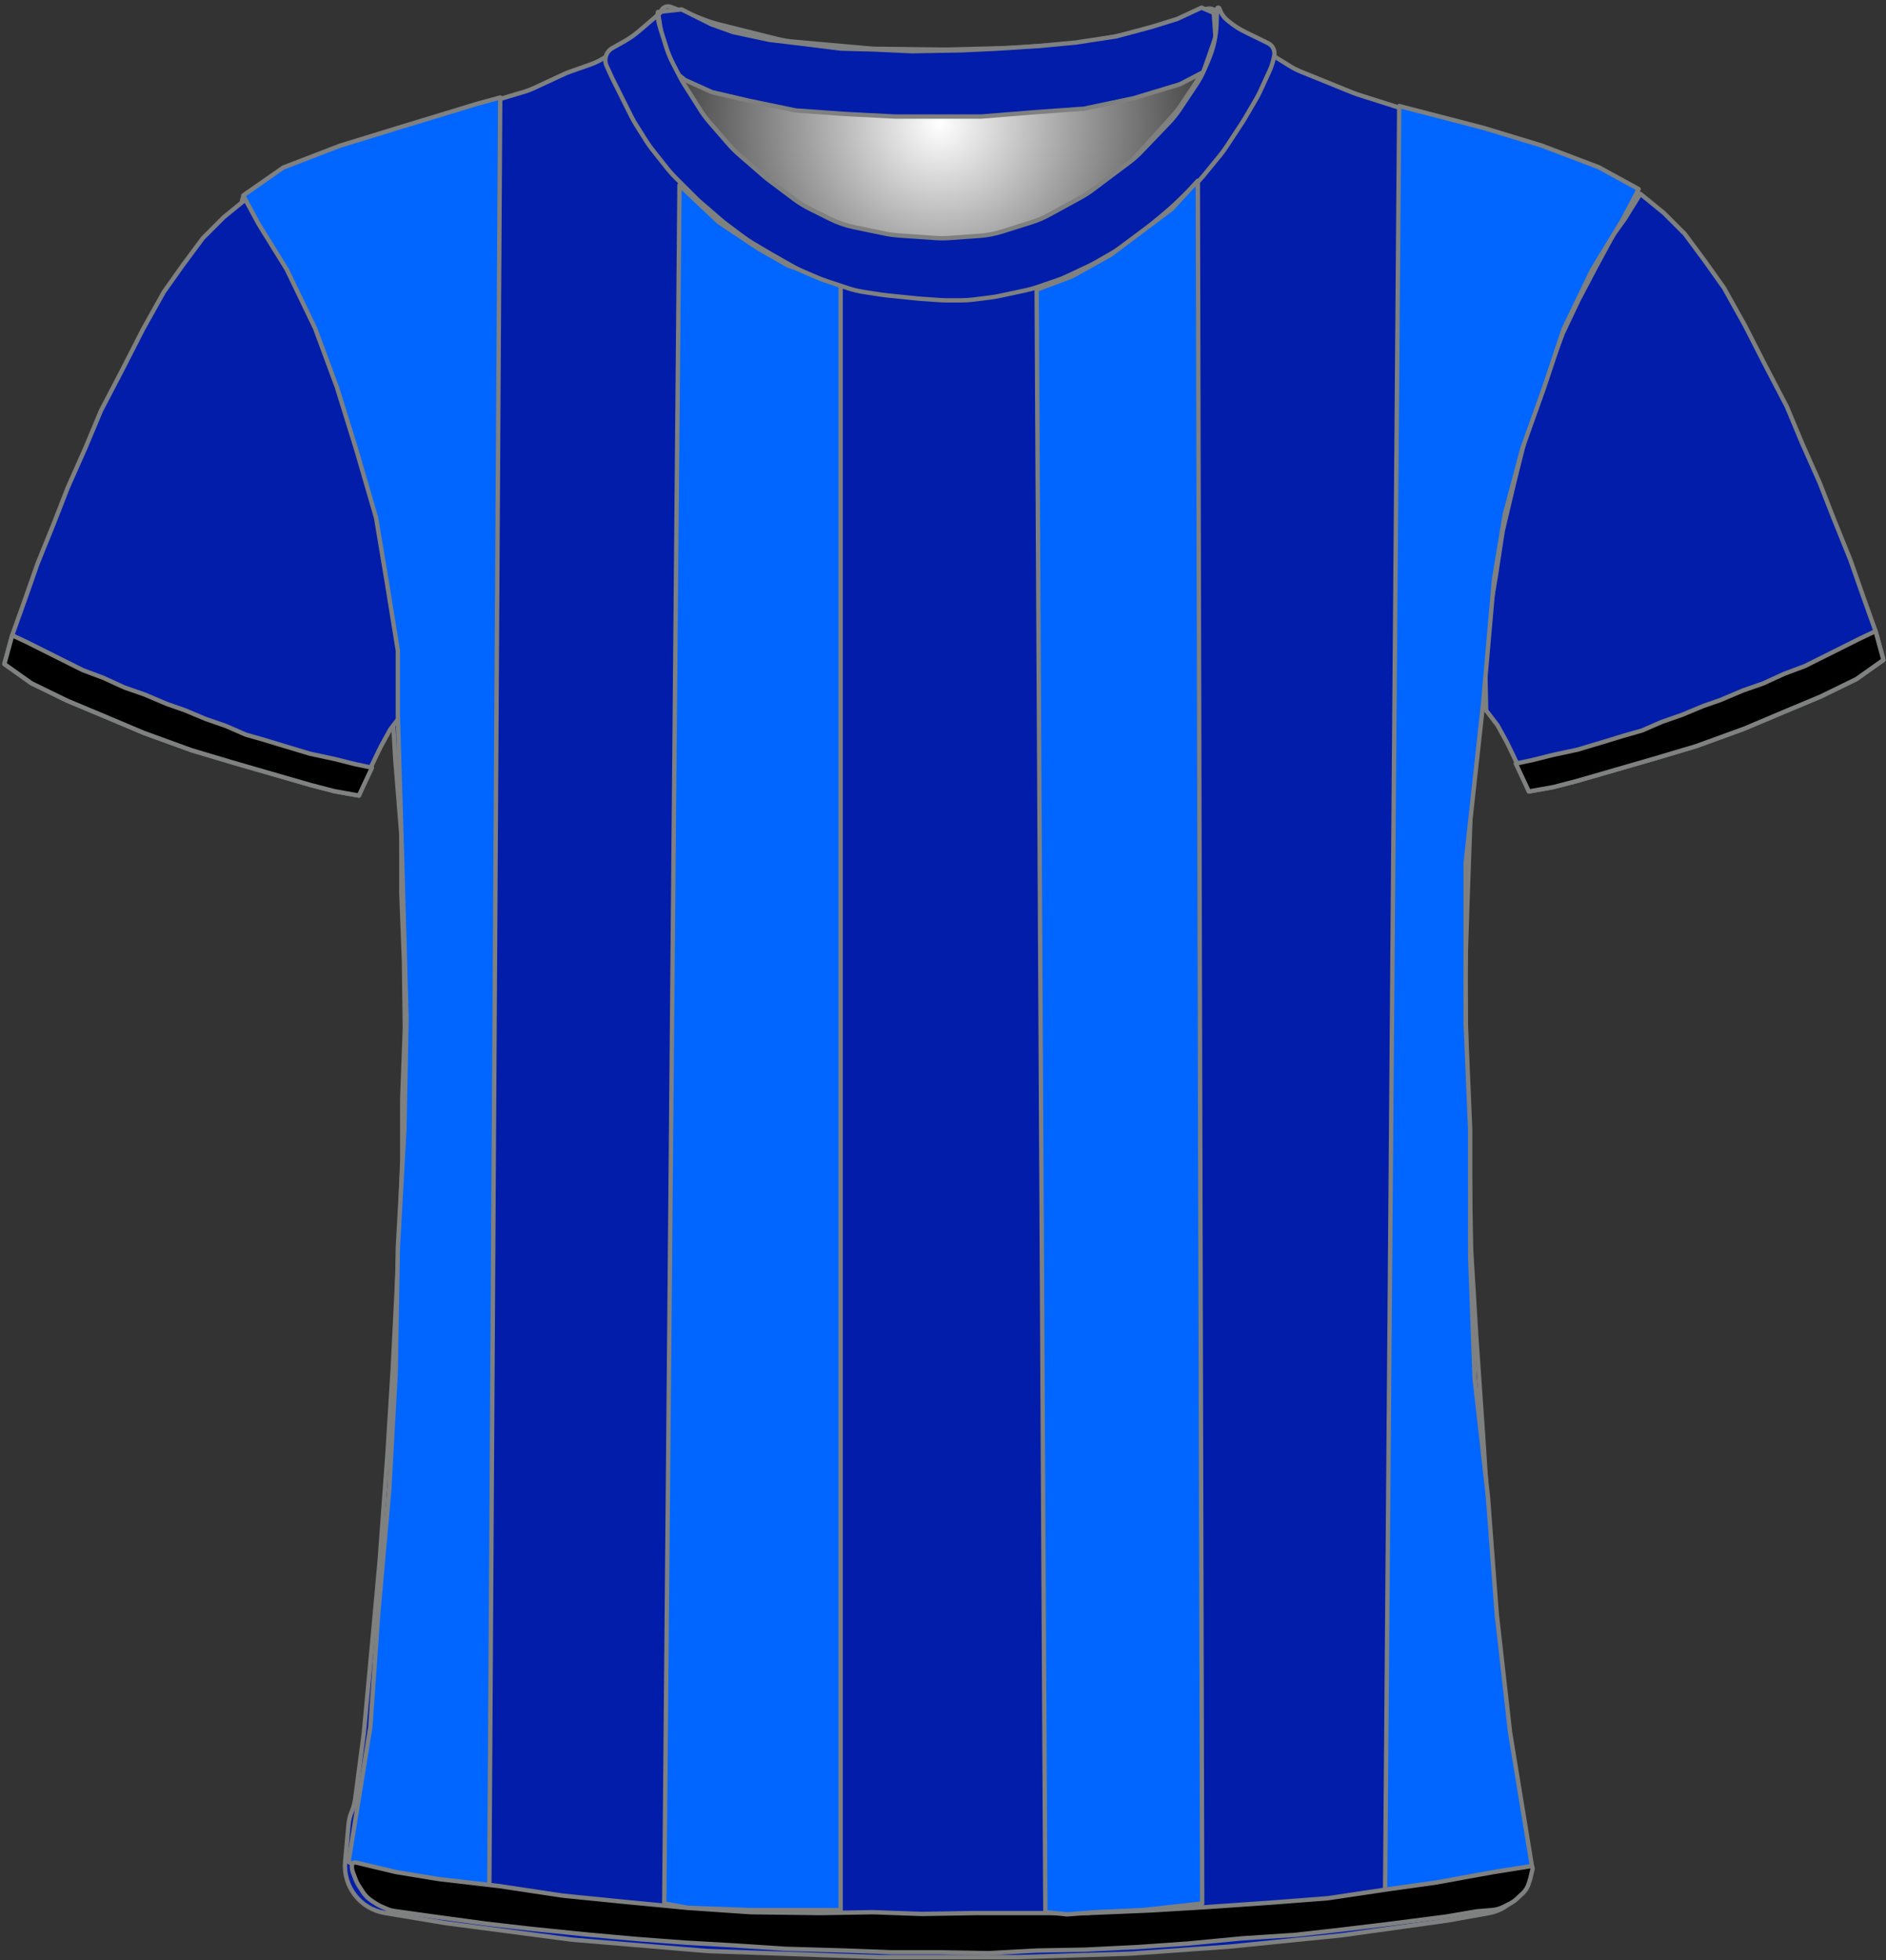 <?xml version="1.0" encoding="UTF-8" standalone="no"?>
<!DOCTYPE svg PUBLIC "-//W3C//DTD SVG 1.1//EN" "http://www.w3.org/Graphics/SVG/1.1/DTD/svg11.dtd">
<svg xmlns="http://www.w3.org/2000/svg" xmlns:xl="http://www.w3.org/1999/xlink" version="1.1" xmlns:dc="http://purl.org/dc/elements/1.1/" viewBox="17 -439 433 450" width="433" height="450">
  <rect x="17" y="-439" width="433" height="450" fill="#333333" stroke="none"/>
  <defs>
    <radialGradient cx="0" cy="0" r="1" id="Gradient" gradientUnits="userSpaceOnUse">
      <stop offset="0" stop-color="white"/>
      <stop offset=".434" stop-color="#a1a1a1"/>
      <stop offset="1" stop-color="#2a2a2a"/>
    </radialGradient>
    <radialGradient id="Obj_Gradient" xl:href="#Gradient" gradientTransform="translate(232.759 -410.6) scale(70.263)"/>
  </defs>
  <g id="Canvas_3" stroke-dasharray="none" fill="none" fill-opacity="1" stroke="none" stroke-opacity="1">
    <title>Canvas 3</title>
    <g id="Canvas_3_Capa_1">
      <title>Capa 1</title>
      <g id="Graphic_15">
        <path d="M 171.006 -437.41 L 179.171 -434.292 C 180.029 -433.964 180.906 -433.688 181.797 -433.466 L 195.514 -430.036 C 196.676 -429.746 197.858 -429.547 199.051 -429.44 L 216.577 -427.879 C 217.165 -427.826 217.755 -427.796 218.345 -427.789 L 233.824 -427.605 C 234.114 -427.602 234.404 -427.604 234.695 -427.611 L 249.118 -427.986 C 249.479 -427.995 249.839 -428.013 250.199 -428.039 L 264.571 -429.091 C 265.562 -429.164 266.548 -429.3 267.521 -429.5 L 279.094 -431.878 C 280.136 -432.093 281.162 -432.379 282.165 -432.735 L 293.917 -436.91 C 295.007 -437.297 296.21 -436.766 296.659 -435.7 L 296.659 -435.7 C 297.181 -434.46 297.333 -433.095 297.097 -431.771 L 296.916 -430.76 C 296.613 -429.059 296.118 -427.397 295.442 -425.807 L 293.899 -422.176 C 293.34 -420.861 292.661 -419.602 291.868 -418.414 L 288.183 -412.885 C 287.435 -411.764 286.591 -410.711 285.659 -409.737 L 279.364 -403.162 C 278.495 -402.256 277.555 -401.422 276.55 -400.668 L 268.176 -394.387 C 267.299 -393.73 266.377 -393.136 265.416 -392.61 L 258.231 -388.679 C 256.92 -387.961 255.542 -387.373 254.116 -386.923 L 247.443 -384.816 C 245.727 -384.274 243.952 -383.935 242.156 -383.807 L 235.27 -383.315 C 234.197 -383.238 233.121 -383.237 232.049 -383.311 L 223.612 -383.893 C 222.578 -383.964 221.55 -384.105 220.535 -384.315 L 213.4 -385.792 C 211.448 -386.195 209.556 -386.851 207.774 -387.743 L 203.114 -390.072 C 201.88 -390.69 200.704 -391.416 199.6 -392.244 L 193.918 -396.506 C 193.479 -396.835 193.052 -397.18 192.637 -397.54 L 186.882 -402.538 C 186.068 -403.245 185.304 -404.009 184.597 -404.823 L 180.192 -409.896 C 179.438 -410.764 178.75 -411.688 178.134 -412.659 L 174.4 -418.547 C 174.04 -419.115 173.704 -419.699 173.395 -420.297 L 171.775 -423.43 C 171.166 -424.608 170.659 -425.836 170.262 -427.101 L 168.982 -431.174 C 168.767 -431.858 168.584 -432.551 168.434 -433.251 L 168.359 -433.6 C 168.165 -434.508 168.272 -435.456 168.665 -436.297 L 168.759 -436.5 C 169.154 -437.345 170.134 -437.742 171.006 -437.41 Z" fill="url(#Obj_Gradient)"/>
        <path d="M 171.006 -437.41 L 179.171 -434.292 C 180.029 -433.964 180.906 -433.688 181.797 -433.466 L 195.514 -430.036 C 196.676 -429.746 197.858 -429.547 199.051 -429.44 L 216.577 -427.879 C 217.165 -427.826 217.755 -427.796 218.345 -427.789 L 233.824 -427.605 C 234.114 -427.602 234.404 -427.604 234.695 -427.611 L 249.118 -427.986 C 249.479 -427.995 249.839 -428.013 250.199 -428.039 L 264.571 -429.091 C 265.562 -429.164 266.548 -429.3 267.521 -429.5 L 279.094 -431.878 C 280.136 -432.093 281.162 -432.379 282.165 -432.735 L 293.917 -436.91 C 295.007 -437.297 296.21 -436.766 296.659 -435.7 L 296.659 -435.7 C 297.181 -434.46 297.333 -433.095 297.097 -431.771 L 296.916 -430.76 C 296.613 -429.059 296.118 -427.397 295.442 -425.807 L 293.899 -422.176 C 293.34 -420.861 292.661 -419.602 291.868 -418.414 L 288.183 -412.885 C 287.435 -411.764 286.591 -410.711 285.659 -409.737 L 279.364 -403.162 C 278.495 -402.256 277.555 -401.422 276.55 -400.668 L 268.176 -394.387 C 267.299 -393.73 266.377 -393.136 265.416 -392.61 L 258.231 -388.679 C 256.92 -387.961 255.542 -387.373 254.116 -386.923 L 247.443 -384.816 C 245.727 -384.274 243.952 -383.935 242.156 -383.807 L 235.27 -383.315 C 234.197 -383.238 233.121 -383.237 232.049 -383.311 L 223.612 -383.893 C 222.578 -383.964 221.55 -384.105 220.535 -384.315 L 213.4 -385.792 C 211.448 -386.195 209.556 -386.851 207.774 -387.743 L 203.114 -390.072 C 201.88 -390.69 200.704 -391.416 199.6 -392.244 L 193.918 -396.506 C 193.479 -396.835 193.052 -397.18 192.637 -397.54 L 186.882 -402.538 C 186.068 -403.245 185.304 -404.009 184.597 -404.823 L 180.192 -409.896 C 179.438 -410.764 178.75 -411.688 178.134 -412.659 L 174.4 -418.547 C 174.04 -419.115 173.704 -419.699 173.395 -420.297 L 171.775 -423.43 C 171.166 -424.608 170.659 -425.836 170.262 -427.101 L 168.982 -431.174 C 168.767 -431.858 168.584 -432.551 168.434 -433.251 L 168.359 -433.6 C 168.165 -434.508 168.272 -435.456 168.665 -436.297 L 168.759 -436.5 C 169.154 -437.345 170.134 -437.742 171.006 -437.41 Z" stroke="#7f8080" stroke-linecap="round" stroke-linejoin="round" stroke-width="1"/>
      </g>
      <g id="Graphic_14">
        <path d="M 105.33 .173 L 119.072 2.463 C 119.256 2.494 119.44 2.521 119.624 2.545 L 147.978 6.261 C 148.224 6.293 148.471 6.32 148.719 6.34 L 178.962 8.877 C 179.219 8.898 179.476 8.914 179.734 8.923 L 218.665 10.299 C 218.853 10.306 219.042 10.309 219.23 10.309 L 250.697 10.309 C 250.864 10.309 251.031 10.307 251.197 10.301 L 276.232 9.519 C 276.442 9.512 276.652 9.502 276.862 9.487 L 298.91 7.926 C 299.068 7.915 299.226 7.901 299.384 7.885 L 324.645 5.34 C 324.846 5.319 325.048 5.295 325.249 5.267 L 349.041 1.952 C 349.245 1.923 349.449 1.891 349.652 1.855 L 358.847 .209 C 364.175 -.744 367.825 -5.698 367.159 -11.068 L 364.951 -28.859 C 364.949 -28.88 364.946 -28.902 364.944 -28.923 L 361.38 -58.621 C 361.358 -58.801 361.34 -58.981 361.324 -59.161 L 358.962 -86.72 C 358.952 -86.834 358.944 -86.948 358.936 -87.061 L 357.55 -108.653 C 357.548 -108.678 357.547 -108.703 357.545 -108.729 L 355.953 -131.815 C 355.949 -131.866 355.946 -131.916 355.943 -131.967 L 354.767 -151.769 C 354.754 -151.984 354.745 -152.198 354.741 -152.413 L 354.349 -173.008 C 354.348 -173.063 354.347 -173.118 354.345 -173.174 L 353.75 -193.408 C 353.748 -193.463 353.747 -193.518 353.746 -193.574 L 353.355 -214.083 C 353.35 -214.355 353.352 -214.627 353.36 -214.898 L 353.946 -233.258 C 353.947 -233.28 353.948 -233.302 353.949 -233.324 L 354.737 -255.193 C 354.744 -255.392 354.755 -255.59 354.769 -255.788 L 356.327 -277.009 C 356.341 -277.197 356.351 -277.385 356.358 -277.574 L 357.113 -297.473 C 357.136 -298.084 357.194 -298.694 357.287 -299.299 L 360.026 -317.103 C 360.107 -317.628 360.214 -318.149 360.346 -318.663 L 364.975 -336.621 C 365.09 -337.067 365.224 -337.509 365.377 -337.944 L 371.098 -354.183 C 371.264 -354.655 371.452 -355.118 371.662 -355.572 L 377.193 -367.557 C 377.296 -367.78 377.404 -368 377.517 -368.217 L 382.879 -378.559 C 382.925 -378.647 382.971 -378.735 383.018 -378.822 L 388.234 -388.439 C 388.972 -389.798 389.921 -391.031 391.047 -392.091 L 391.047 -392.091 C 391.723 -392.726 391.755 -393.789 391.119 -394.464 C 390.995 -394.596 390.85 -394.707 390.69 -394.793 L 387.475 -396.515 C 387.257 -396.632 387.035 -396.744 386.812 -396.851 L 378.958 -400.6 C 378.551 -400.794 378.136 -400.971 377.715 -401.13 L 368.04 -404.78 C 367.845 -404.854 367.648 -404.924 367.451 -404.99 L 354.756 -409.221 C 354.617 -409.268 354.477 -409.312 354.337 -409.355 L 341.453 -413.259 C 341.383 -413.28 341.312 -413.302 341.242 -413.324 L 328.738 -417.303 C 328.344 -417.428 327.956 -417.569 327.573 -417.724 L 315.597 -422.584 C 314.765 -422.921 313.964 -423.328 313.2 -423.8 L 303.581 -429.746 C 303.425 -429.843 303.271 -429.942 303.119 -430.043 L 298.229 -433.303 C 297.247 -433.957 296.376 -434.763 295.647 -435.691 L 295.647 -435.691 C 295.542 -435.825 295.347 -435.849 295.213 -435.743 C 295.11 -435.662 295.069 -435.526 295.11 -435.402 L 295.247 -434.991 C 295.707 -433.613 295.811 -432.142 295.551 -430.713 L 295.156 -428.54 C 294.885 -427.048 294.403 -425.603 293.725 -424.246 L 292.193 -421.182 C 291.896 -420.588 291.563 -420.014 291.195 -419.462 L 287.991 -414.656 C 287.563 -414.014 287.088 -413.403 286.571 -412.828 L 282.009 -407.759 C 281.968 -407.714 281.927 -407.668 281.885 -407.623 L 275.891 -401.115 C 275.263 -400.434 274.577 -399.808 273.841 -399.245 L 268.817 -395.403 C 268.371 -395.062 267.907 -394.744 267.428 -394.452 L 260.941 -390.497 C 260.28 -390.093 259.589 -389.739 258.876 -389.435 L 251.761 -386.407 C 250.953 -386.064 250.119 -385.787 249.266 -385.58 L 245.187 -384.591 C 244.362 -384.391 243.522 -384.257 242.676 -384.19 L 236.976 -383.74 C 236.557 -383.707 236.137 -383.691 235.717 -383.691 L 228.684 -383.691 C 227.927 -383.691 227.171 -383.745 226.422 -383.852 L 218.475 -384.987 C 217.99 -385.056 217.509 -385.148 217.032 -385.261 L 211.071 -386.68 C 209.925 -386.953 208.814 -387.352 207.755 -387.868 L 201.475 -390.935 C 200.99 -391.172 200.518 -391.433 200.059 -391.718 L 195.847 -394.332 C 195.248 -394.704 194.674 -395.115 194.129 -395.563 L 189.683 -399.215 C 189.459 -399.399 189.241 -399.589 189.027 -399.784 L 185.225 -403.27 C 184.774 -403.683 184.346 -404.123 183.945 -404.585 L 179.827 -409.338 C 179.507 -409.706 179.205 -410.089 178.921 -410.485 L 174.491 -416.655 C 173.996 -417.345 173.557 -418.072 173.177 -418.831 L 170.601 -423.984 C 170.565 -424.055 170.53 -424.127 170.496 -424.198 L 169.247 -426.791 C 168.397 -428.558 168.041 -430.522 168.219 -432.475 L 168.399 -434.457 C 168.423 -434.719 168.23 -434.951 167.968 -434.975 C 167.805 -434.99 167.647 -434.92 167.547 -434.791 L 167.547 -434.791 C 166.884 -433.928 166.104 -433.162 165.229 -432.515 L 161.333 -429.628 C 161.209 -429.537 161.084 -429.447 160.958 -429.359 L 156.336 -426.137 C 155.149 -425.31 153.856 -424.648 152.491 -424.168 L 147.884 -422.55 C 147.393 -422.377 146.911 -422.181 146.44 -421.962 L 139.593 -418.777 C 138.897 -418.453 138.178 -418.18 137.443 -417.959 L 126.572 -414.698 C 126.556 -414.693 126.539 -414.688 126.522 -414.683 L 115.554 -411.354 C 115.416 -411.312 115.279 -411.268 115.142 -411.223 L 102.221 -406.915 C 102.172 -406.899 102.123 -406.883 102.073 -406.867 L 90.706 -403.2 C 90.068 -402.994 89.443 -402.748 88.835 -402.464 L 80.903 -398.751 C 80.533 -398.578 80.169 -398.39 79.813 -398.189 L 73.867 -394.828 C 72.614 -394.12 72.172 -392.53 72.881 -391.277 C 72.958 -391.14 73.047 -391.011 73.147 -390.891 L 74.011 -389.854 C 74.766 -388.948 75.419 -387.961 75.957 -386.912 L 79.034 -380.912 C 79.11 -380.764 79.187 -380.618 79.267 -380.474 L 83.222 -373.317 C 83.306 -373.166 83.387 -373.014 83.465 -372.86 L 87.574 -364.822 C 87.823 -364.335 88.047 -363.835 88.244 -363.325 L 91.727 -354.343 C 91.741 -354.308 91.754 -354.274 91.768 -354.239 L 95.364 -345.153 C 95.486 -344.845 95.599 -344.533 95.701 -344.218 L 98.323 -336.165 C 98.339 -336.116 98.355 -336.066 98.371 -336.016 L 101.443 -326.258 C 101.646 -325.614 101.807 -324.958 101.927 -324.293 L 103.913 -313.284 C 103.936 -313.155 103.957 -313.026 103.977 -312.897 L 105.683 -301.904 C 105.726 -301.629 105.762 -301.352 105.79 -301.075 L 106.677 -292.378 C 106.724 -291.92 106.751 -291.46 106.758 -291 L 106.942 -279.024 C 106.946 -278.802 106.954 -278.58 106.966 -278.358 L 107.737 -264.876 C 107.744 -264.753 107.752 -264.629 107.762 -264.506 L 109.096 -247.931 C 109.13 -247.505 109.147 -247.076 109.147 -246.648 L 109.147 -234.198 C 109.147 -233.993 109.151 -233.788 109.159 -233.583 L 109.74 -218.494 C 109.745 -218.359 109.748 -218.223 109.75 -218.087 L 109.942 -203.291 C 109.946 -203.024 109.942 -202.758 109.933 -202.491 L 109.358 -186.987 C 109.351 -186.79 109.347 -186.592 109.347 -186.395 L 109.347 -172.798 C 109.347 -172.593 109.343 -172.388 109.336 -172.184 L 108.75 -156.969 C 108.748 -156.917 108.746 -156.865 108.744 -156.813 L 107.948 -140.31 C 107.948 -140.297 107.947 -140.284 107.946 -140.271 L 107.152 -124.58 C 107.149 -124.521 107.146 -124.461 107.142 -124.402 L 105.953 -105.181 C 105.949 -105.121 105.945 -105.061 105.941 -105.001 L 104.158 -80.631 C 104.151 -80.538 104.143 -80.444 104.135 -80.35 L 102.349 -60.706 C 102.348 -60.696 102.347 -60.686 102.346 -60.676 L 100.575 -41.591 C 100.557 -41.391 100.534 -41.191 100.508 -40.992 L 98.548 -26.019 C 98.415 -25.005 98.146 -24.013 97.747 -23.071 L 97.747 -23.071 C 97.35 -22.13 97.101 -21.133 97.01 -20.116 L 96.247 -11.571 C 95.74 -5.884 99.698 -.766 105.33 .173 Z" fill="#021da9"/>
        <path d="M 105.33 .173 L 119.072 2.463 C 119.256 2.494 119.44 2.521 119.624 2.545 L 147.978 6.261 C 148.224 6.293 148.471 6.32 148.719 6.34 L 178.962 8.877 C 179.219 8.898 179.476 8.914 179.734 8.923 L 218.665 10.299 C 218.853 10.306 219.042 10.309 219.23 10.309 L 250.697 10.309 C 250.864 10.309 251.031 10.307 251.197 10.301 L 276.232 9.519 C 276.442 9.512 276.652 9.502 276.862 9.487 L 298.91 7.926 C 299.068 7.915 299.226 7.901 299.384 7.885 L 324.645 5.34 C 324.846 5.319 325.048 5.295 325.249 5.267 L 349.041 1.952 C 349.245 1.923 349.449 1.891 349.652 1.855 L 358.847 .209 C 364.175 -.744 367.825 -5.698 367.159 -11.068 L 364.951 -28.859 C 364.949 -28.88 364.946 -28.902 364.944 -28.923 L 361.38 -58.621 C 361.358 -58.801 361.34 -58.981 361.324 -59.161 L 358.962 -86.72 C 358.952 -86.834 358.944 -86.948 358.936 -87.061 L 357.55 -108.653 C 357.548 -108.678 357.547 -108.703 357.545 -108.729 L 355.953 -131.815 C 355.949 -131.866 355.946 -131.916 355.943 -131.967 L 354.767 -151.769 C 354.754 -151.984 354.745 -152.198 354.741 -152.413 L 354.349 -173.008 C 354.348 -173.063 354.347 -173.118 354.345 -173.174 L 353.75 -193.408 C 353.748 -193.463 353.747 -193.518 353.746 -193.574 L 353.355 -214.083 C 353.35 -214.355 353.352 -214.627 353.36 -214.898 L 353.946 -233.258 C 353.947 -233.28 353.948 -233.302 353.949 -233.324 L 354.737 -255.193 C 354.744 -255.392 354.755 -255.59 354.769 -255.788 L 356.327 -277.009 C 356.341 -277.197 356.351 -277.385 356.358 -277.574 L 357.113 -297.473 C 357.136 -298.084 357.194 -298.694 357.287 -299.299 L 360.026 -317.103 C 360.107 -317.628 360.214 -318.149 360.346 -318.663 L 364.975 -336.621 C 365.09 -337.067 365.224 -337.509 365.377 -337.944 L 371.098 -354.183 C 371.264 -354.655 371.452 -355.118 371.662 -355.572 L 377.193 -367.557 C 377.296 -367.78 377.404 -368 377.517 -368.217 L 382.879 -378.559 C 382.925 -378.647 382.971 -378.735 383.018 -378.822 L 388.234 -388.439 C 388.972 -389.798 389.921 -391.031 391.047 -392.091 L 391.047 -392.091 C 391.723 -392.726 391.755 -393.789 391.119 -394.464 C 390.995 -394.596 390.85 -394.707 390.69 -394.793 L 387.475 -396.515 C 387.257 -396.632 387.035 -396.744 386.812 -396.851 L 378.958 -400.6 C 378.551 -400.794 378.136 -400.971 377.715 -401.13 L 368.04 -404.78 C 367.845 -404.854 367.648 -404.924 367.451 -404.99 L 354.756 -409.221 C 354.617 -409.268 354.477 -409.312 354.337 -409.355 L 341.453 -413.259 C 341.383 -413.28 341.312 -413.302 341.242 -413.324 L 328.738 -417.303 C 328.344 -417.428 327.956 -417.569 327.573 -417.724 L 315.597 -422.584 C 314.765 -422.921 313.964 -423.328 313.2 -423.8 L 303.581 -429.746 C 303.425 -429.843 303.271 -429.942 303.119 -430.043 L 298.229 -433.303 C 297.247 -433.957 296.376 -434.763 295.647 -435.691 L 295.647 -435.691 C 295.542 -435.825 295.347 -435.849 295.213 -435.743 C 295.11 -435.662 295.069 -435.526 295.11 -435.402 L 295.247 -434.991 C 295.707 -433.613 295.811 -432.142 295.551 -430.713 L 295.156 -428.54 C 294.885 -427.048 294.403 -425.603 293.725 -424.246 L 292.193 -421.182 C 291.896 -420.588 291.563 -420.014 291.195 -419.462 L 287.991 -414.656 C 287.563 -414.014 287.088 -413.403 286.571 -412.828 L 282.009 -407.759 C 281.968 -407.714 281.927 -407.668 281.885 -407.623 L 275.891 -401.115 C 275.263 -400.434 274.577 -399.808 273.841 -399.245 L 268.817 -395.403 C 268.371 -395.062 267.907 -394.744 267.428 -394.452 L 260.941 -390.497 C 260.28 -390.093 259.589 -389.739 258.876 -389.435 L 251.761 -386.407 C 250.953 -386.064 250.119 -385.787 249.266 -385.58 L 245.187 -384.591 C 244.362 -384.391 243.522 -384.257 242.676 -384.19 L 236.976 -383.74 C 236.557 -383.707 236.137 -383.691 235.717 -383.691 L 228.684 -383.691 C 227.927 -383.691 227.171 -383.745 226.422 -383.852 L 218.475 -384.987 C 217.99 -385.056 217.509 -385.148 217.032 -385.261 L 211.071 -386.68 C 209.925 -386.953 208.814 -387.352 207.755 -387.868 L 201.475 -390.935 C 200.99 -391.172 200.518 -391.433 200.059 -391.718 L 195.847 -394.332 C 195.248 -394.704 194.674 -395.115 194.129 -395.563 L 189.683 -399.215 C 189.459 -399.399 189.241 -399.589 189.027 -399.784 L 185.225 -403.27 C 184.774 -403.683 184.346 -404.123 183.945 -404.585 L 179.827 -409.338 C 179.507 -409.706 179.205 -410.089 178.921 -410.485 L 174.491 -416.655 C 173.996 -417.345 173.557 -418.072 173.177 -418.831 L 170.601 -423.984 C 170.565 -424.055 170.53 -424.127 170.496 -424.198 L 169.247 -426.791 C 168.397 -428.558 168.041 -430.522 168.219 -432.475 L 168.399 -434.457 C 168.423 -434.719 168.23 -434.951 167.968 -434.975 C 167.805 -434.99 167.647 -434.92 167.547 -434.791 L 167.547 -434.791 C 166.884 -433.928 166.104 -433.162 165.229 -432.515 L 161.333 -429.628 C 161.209 -429.537 161.084 -429.447 160.958 -429.359 L 156.336 -426.137 C 155.149 -425.31 153.856 -424.648 152.491 -424.168 L 147.884 -422.55 C 147.393 -422.377 146.911 -422.181 146.44 -421.962 L 139.593 -418.777 C 138.897 -418.453 138.178 -418.18 137.443 -417.959 L 126.572 -414.698 C 126.556 -414.693 126.539 -414.688 126.522 -414.683 L 115.554 -411.354 C 115.416 -411.312 115.279 -411.268 115.142 -411.223 L 102.221 -406.915 C 102.172 -406.899 102.123 -406.883 102.073 -406.867 L 90.706 -403.2 C 90.068 -402.994 89.443 -402.748 88.835 -402.464 L 80.903 -398.751 C 80.533 -398.578 80.169 -398.39 79.813 -398.189 L 73.867 -394.828 C 72.614 -394.12 72.172 -392.53 72.881 -391.277 C 72.958 -391.14 73.047 -391.011 73.147 -390.891 L 74.011 -389.854 C 74.766 -388.948 75.419 -387.961 75.957 -386.912 L 79.034 -380.912 C 79.11 -380.764 79.187 -380.618 79.267 -380.474 L 83.222 -373.317 C 83.306 -373.166 83.387 -373.014 83.465 -372.86 L 87.574 -364.822 C 87.823 -364.335 88.047 -363.835 88.244 -363.325 L 91.727 -354.343 C 91.741 -354.308 91.754 -354.274 91.768 -354.239 L 95.364 -345.153 C 95.486 -344.845 95.599 -344.533 95.701 -344.218 L 98.323 -336.165 C 98.339 -336.116 98.355 -336.066 98.371 -336.016 L 101.443 -326.258 C 101.646 -325.614 101.807 -324.958 101.927 -324.293 L 103.913 -313.284 C 103.936 -313.155 103.957 -313.026 103.977 -312.897 L 105.683 -301.904 C 105.726 -301.629 105.762 -301.352 105.79 -301.075 L 106.677 -292.378 C 106.724 -291.92 106.751 -291.46 106.758 -291 L 106.942 -279.024 C 106.946 -278.802 106.954 -278.58 106.966 -278.358 L 107.737 -264.876 C 107.744 -264.753 107.752 -264.629 107.762 -264.506 L 109.096 -247.931 C 109.13 -247.505 109.147 -247.076 109.147 -246.648 L 109.147 -234.198 C 109.147 -233.993 109.151 -233.788 109.159 -233.583 L 109.74 -218.494 C 109.745 -218.359 109.748 -218.223 109.75 -218.087 L 109.942 -203.291 C 109.946 -203.024 109.942 -202.758 109.933 -202.491 L 109.358 -186.987 C 109.351 -186.79 109.347 -186.592 109.347 -186.395 L 109.347 -172.798 C 109.347 -172.593 109.343 -172.388 109.336 -172.184 L 108.75 -156.969 C 108.748 -156.917 108.746 -156.865 108.744 -156.813 L 107.948 -140.31 C 107.948 -140.297 107.947 -140.284 107.946 -140.271 L 107.152 -124.58 C 107.149 -124.521 107.146 -124.461 107.142 -124.402 L 105.953 -105.181 C 105.949 -105.121 105.945 -105.061 105.941 -105.001 L 104.158 -80.631 C 104.151 -80.538 104.143 -80.444 104.135 -80.35 L 102.349 -60.706 C 102.348 -60.696 102.347 -60.686 102.346 -60.676 L 100.575 -41.591 C 100.557 -41.391 100.534 -41.191 100.508 -40.992 L 98.548 -26.019 C 98.415 -25.005 98.146 -24.013 97.747 -23.071 L 97.747 -23.071 C 97.35 -22.13 97.101 -21.133 97.01 -20.116 L 96.247 -11.571 C 95.74 -5.884 99.698 -.766 105.33 .173 Z" stroke="#7f8080" stroke-linecap="round" stroke-linejoin="round" stroke-width="1"/>
      </g>
      <g id="Graphic_13">
        <path d="M 18 -286.554 L 24.2 -282.154 L 32.4 -278.154 L 41 -274.554 L 50 -270.754 L 61 -266.754 L 70.4 -263.954 L 79.4 -261.354 L 88.4 -258.754 L 93.8 -257.354 L 99.4 -256.354 L 101.8 -262.154 L 104.4 -267.554 L 106.6 -271.554 L 109.2 -274.954 L 109.4 -283.954 L 108.8 -294.954 L 107 -305.754 L 105.4 -316.154 L 102.8 -327.154 L 100.4 -336.754 L 97.6 -344.754 L 94.4 -354.154 L 91.6 -361.554 L 88 -369.154 L 84 -376.754 L 80 -384.154 L 77.4 -387.754 L 73.8 -393.554 L 68.4 -389.154 L 63.6 -384.354 L 59 -378.154 L 54.6 -371.954 L 49.8 -363.354 L 45 -353.954 L 40.2 -344.754 L 36.6 -336.154 L 32.6 -327.154 L 29.4 -318.954 L 25.6 -309.554 L 22.8 -301.554 L 19.8 -293.154 Z" fill="#021da9"/>
        <path d="M 18 -286.554 L 24.2 -282.154 L 32.4 -278.154 L 41 -274.554 L 50 -270.754 L 61 -266.754 L 70.4 -263.954 L 79.4 -261.354 L 88.4 -258.754 L 93.8 -257.354 L 99.4 -256.354 L 101.8 -262.154 L 104.4 -267.554 L 106.6 -271.554 L 109.2 -274.954 L 109.4 -283.954 L 108.8 -294.954 L 107 -305.754 L 105.4 -316.154 L 102.8 -327.154 L 100.4 -336.754 L 97.6 -344.754 L 94.4 -354.154 L 91.6 -361.554 L 88 -369.154 L 84 -376.754 L 80 -384.154 L 77.4 -387.754 L 73.8 -393.554 L 68.4 -389.154 L 63.6 -384.354 L 59 -378.154 L 54.6 -371.954 L 49.8 -363.354 L 45 -353.954 L 40.2 -344.754 L 36.6 -336.154 L 32.6 -327.154 L 29.4 -318.954 L 25.6 -309.554 L 22.8 -301.554 L 19.8 -293.154 Z" stroke="#7f8080" stroke-linecap="round" stroke-linejoin="round" stroke-width="1"/>
      </g>
      <g id="Graphic_12">
        <path d="M 449.405 -287.497 L 443.205 -283.097 L 435.005 -279.097 L 426.405 -275.497 L 417.405 -271.697 L 406.405 -267.697 L 397.005 -264.897 L 388.005 -262.297 L 379.005 -259.697 L 373.605 -258.297 L 368.005 -257.297 L 365.605 -263.097 L 363.005 -268.497 L 360.805 -272.497 L 358.205 -275.897 L 358.005 -284.897 L 358.605 -295.897 L 360.405 -306.697 L 362.005 -317.097 L 364.605 -328.097 L 367.005 -337.697 L 369.805 -345.697 L 373.005 -355.097 L 375.805 -362.497 L 379.405 -370.097 L 383.405 -377.697 L 387.405 -385.097 L 390.005 -388.697 L 393.605 -394.497 L 399.005 -390.097 L 403.805 -385.297 L 408.405 -379.097 L 412.805 -372.897 L 417.605 -364.297 L 422.405 -354.897 L 427.205 -345.697 L 430.805 -337.097 L 434.805 -328.097 L 438.005 -319.897 L 441.805 -310.497 L 444.605 -302.497 L 447.605 -294.097 Z" fill="#021da9"/>
        <path d="M 449.405 -287.497 L 443.205 -283.097 L 435.005 -279.097 L 426.405 -275.497 L 417.405 -271.697 L 406.405 -267.697 L 397.005 -264.897 L 388.005 -262.297 L 379.005 -259.697 L 373.605 -258.297 L 368.005 -257.297 L 365.605 -263.097 L 363.005 -268.497 L 360.805 -272.497 L 358.205 -275.897 L 358.005 -284.897 L 358.605 -295.897 L 360.405 -306.697 L 362.005 -317.097 L 364.605 -328.097 L 367.005 -337.697 L 369.805 -345.697 L 373.005 -355.097 L 375.805 -362.497 L 379.405 -370.097 L 383.405 -377.697 L 387.405 -385.097 L 390.005 -388.697 L 393.605 -394.497 L 399.005 -390.097 L 403.805 -385.297 L 408.405 -379.097 L 412.805 -372.897 L 417.605 -364.297 L 422.405 -354.897 L 427.205 -345.697 L 430.805 -337.097 L 434.805 -328.097 L 438.005 -319.897 L 441.805 -310.497 L 444.605 -302.497 L 447.605 -294.097 Z" stroke="#7f8080" stroke-linecap="round" stroke-linejoin="round" stroke-width="1"/>
      </g>
      <g id="Graphic_11">
        <path d="M 18 -286.554 L 24.2 -282.154 L 32.4 -278.154 L 41 -274.554 L 50 -270.754 L 61 -266.754 L 70.4 -263.954 L 79.4 -261.354 L 88.4 -258.754 L 93.8 -257.354 L 99.4 -256.354 L 102.4 -262.754 L 98.6 -263.554 L 93.8 -264.754 L 88.2 -265.954 L 82.2 -267.754 L 77.6 -269.154 L 73.4 -270.354 L 68.8 -272.354 L 64.2 -273.954 L 59.4 -275.954 L 55.4 -277.354 L 50.2 -279.554 L 45.6 -281.154 L 40.8 -283.354 L 36 -285.154 L 32 -287.154 L 27.6 -289.354 L 23.2 -291.554 L 19.8 -293.154 Z" fill="black"/>
        <path d="M 18 -286.554 L 24.2 -282.154 L 32.4 -278.154 L 41 -274.554 L 50 -270.754 L 61 -266.754 L 70.4 -263.954 L 79.4 -261.354 L 88.4 -258.754 L 93.8 -257.354 L 99.4 -256.354 L 102.4 -262.754 L 98.6 -263.554 L 93.8 -264.754 L 88.2 -265.954 L 82.2 -267.754 L 77.6 -269.154 L 73.4 -270.354 L 68.8 -272.354 L 64.2 -273.954 L 59.4 -275.954 L 55.4 -277.354 L 50.2 -279.554 L 45.6 -281.154 L 40.8 -283.354 L 36 -285.154 L 32 -287.154 L 27.6 -289.354 L 23.2 -291.554 L 19.8 -293.154 Z" stroke="#7f8080" stroke-linecap="round" stroke-linejoin="round" stroke-width="1"/>
      </g>
      <g id="Graphic_10">
        <path d="M 449.405 -287.497 L 443.205 -283.097 L 435.005 -279.097 L 426.405 -275.497 L 417.405 -271.697 L 406.405 -267.697 L 397.005 -264.897 L 388.005 -262.297 L 379.005 -259.697 L 373.605 -258.297 L 368.005 -257.297 L 365.005 -263.697 L 368.805 -264.497 L 373.605 -265.697 L 379.205 -266.897 L 385.205 -268.697 L 389.805 -270.097 L 394.005 -271.297 L 398.605 -273.297 L 403.205 -274.897 L 408.005 -276.897 L 412.005 -278.297 L 417.205 -280.497 L 421.805 -282.097 L 426.605 -284.297 L 431.405 -286.097 L 435.405 -288.097 L 439.805 -290.297 L 444.205 -292.497 L 447.605 -294.097 Z" fill="black"/>
        <path d="M 449.405 -287.497 L 443.205 -283.097 L 435.005 -279.097 L 426.405 -275.497 L 417.405 -271.697 L 406.405 -267.697 L 397.005 -264.897 L 388.005 -262.297 L 379.005 -259.697 L 373.605 -258.297 L 368.005 -257.297 L 365.005 -263.697 L 368.805 -264.497 L 373.605 -265.697 L 379.205 -266.897 L 385.205 -268.697 L 389.805 -270.097 L 394.005 -271.297 L 398.605 -273.297 L 403.205 -274.897 L 408.005 -276.897 L 412.005 -278.297 L 417.205 -280.497 L 421.805 -282.097 L 426.605 -284.297 L 431.405 -286.097 L 435.405 -288.097 L 439.805 -290.297 L 444.205 -292.497 L 447.605 -294.097 Z" stroke="#7f8080" stroke-linecap="round" stroke-linejoin="round" stroke-width="1"/>
      </g>
      <g id="Graphic_9">
        <path d="M 168.059 -436.244 L 173.459 -436.844 L 180.259 -433.444 L 185.259 -431.644 L 193.659 -429.844 L 202.059 -428.844 L 210.059 -427.844 L 217.659 -427.644 L 226.259 -427.244 L 237.859 -427.444 L 246.259 -427.844 L 255.659 -428.444 L 264.059 -429.244 L 273.259 -430.644 L 281.459 -432.844 L 287.259 -434.644 L 292.859 -437.244 L 295.659 -436.044 L 296.059 -430.444 L 293.259 -422.444 L 287.859 -419.644 L 277.259 -416.444 L 265.859 -414.044 L 254.659 -413.244 L 242.259 -412.244 L 231.859 -412.244 L 222.459 -412.244 L 210.859 -412.844 L 199.659 -413.644 L 189.059 -415.844 L 180.459 -417.844 L 174.259 -420.644 L 172.259 -422.244 L 169.059 -429.844 Z" fill="#021da9"/>
        <path d="M 168.059 -436.244 L 173.459 -436.844 L 180.259 -433.444 L 185.259 -431.644 L 193.659 -429.844 L 202.059 -428.844 L 210.059 -427.844 L 217.659 -427.644 L 226.259 -427.244 L 237.859 -427.444 L 246.259 -427.844 L 255.659 -428.444 L 264.059 -429.244 L 273.259 -430.644 L 281.459 -432.844 L 287.259 -434.644 L 292.859 -437.244 L 295.659 -436.044 L 296.059 -430.444 L 293.259 -422.444 L 287.859 -419.644 L 277.259 -416.444 L 265.859 -414.044 L 254.659 -413.244 L 242.259 -412.244 L 231.859 -412.244 L 222.459 -412.244 L 210.859 -412.844 L 199.659 -413.644 L 189.059 -415.844 L 180.459 -417.844 L 174.259 -420.644 L 172.259 -422.244 L 169.059 -429.844 Z" stroke="#7f8080" stroke-linecap="round" stroke-linejoin="round" stroke-width="1"/>
      </g>
      <g id="Graphic_8">
        <path d="M 340.273 -5.163 L 351.473 -6.166 L 364.71 -8.174 L 368.782 -10.181 L 363.691 -41.295 L 360.637 -68.394 L 358.6 -95.493 L 355.546 -122.592 L 354.528 -150.695 L 354.528 -179.801 L 353.509 -203.889 L 353.509 -241.025 L 357.5 -277.5 L 360 -306 L 362.5 -321 L 366.5 -336 L 371.5 -350 L 376 -363.5 L 382.5 -377 L 389.5 -388.5 L 393.219 -395.589 L 384.055 -400.608 L 370.819 -405.626 L 357.582 -409.641 L 338.237 -414.659 L 335 -5 Z" fill="#06f"/>
        <path d="M 340.273 -5.163 L 351.473 -6.166 L 364.71 -8.174 L 368.782 -10.181 L 363.691 -41.295 L 360.637 -68.394 L 358.6 -95.493 L 355.546 -122.592 L 354.528 -150.695 L 354.528 -179.801 L 353.509 -203.889 L 353.509 -241.025 L 357.5 -277.5 L 360 -306 L 362.5 -321 L 366.5 -336 L 371.5 -350 L 376 -363.5 L 382.5 -377 L 389.5 -388.5 L 393.219 -395.589 L 384.055 -400.608 L 370.819 -405.626 L 357.582 -409.641 L 338.237 -414.659 L 335 -5 Z" stroke="#7f8080" stroke-linecap="round" stroke-linejoin="round" stroke-width="1"/>
      </g>
      <g id="Graphic_7">
        <path d="M 129.342 -6.114 L 125.028 -6.539 L 114.028 -7.539 L 101.028 -9.539 L 97.028 -11.539 L 102.028 -42.539 L 103.842 -68.614 L 106.342 -96.614 L 107.842 -123.614 L 108.342 -152.614 L 109.842 -179.614 L 110.342 -205.114 L 109.342 -241.114 L 108.342 -274.614 L 108.342 -289.614 L 105.842 -305.114 L 103.342 -320.114 L 98.842 -335.614 L 94.342 -350.114 L 89.342 -363.614 L 82.842 -377.114 L 76.342 -387.614 L 72.842 -394.114 L 82.028 -400.539 L 95.028 -405.539 L 108.028 -409.539 L 126.342 -415.114 L 131.842 -416.614 Z" fill="#06f"/>
        <path d="M 129.342 -6.114 L 125.028 -6.539 L 114.028 -7.539 L 101.028 -9.539 L 97.028 -11.539 L 102.028 -42.539 L 103.842 -68.614 L 106.342 -96.614 L 107.842 -123.614 L 108.342 -152.614 L 109.842 -179.614 L 110.342 -205.114 L 109.342 -241.114 L 108.342 -274.614 L 108.342 -289.614 L 105.842 -305.114 L 103.342 -320.114 L 98.842 -335.614 L 94.342 -350.114 L 89.342 -363.614 L 82.842 -377.114 L 76.342 -387.614 L 72.842 -394.114 L 82.028 -400.539 L 95.028 -405.539 L 108.028 -409.539 L 126.342 -415.114 L 131.842 -416.614 Z" stroke="#7f8080" stroke-linecap="round" stroke-linejoin="round" stroke-width="1"/>
      </g>
      <g id="Graphic_6">
        <path d="M 169.5 -2 L 175 -1 L 189 -.5 L 210 -.5 L 210 -374 L 198 -378 L 191 -382 L 182 -388 L 173 -396.5 Z" fill="#06f"/>
        <path d="M 169.5 -2 L 175 -1 L 189 -.5 L 210 -.5 L 210 -374 L 198 -378 L 191 -382 L 182 -388 L 173 -396.5 Z" stroke="#7f8080" stroke-linecap="round" stroke-linejoin="round" stroke-width="1"/>
      </g>
      <g id="Graphic_5">
        <path d="M 168.572 -436.036 L 163.843 -431.983 C 162.693 -430.997 161.448 -430.127 160.126 -429.385 L 157.6 -427.968 C 156.164 -427.163 155.584 -425.394 156.262 -423.895 L 157.28 -421.648 C 157.402 -421.38 157.528 -421.113 157.66 -420.85 L 161.949 -412.271 C 162.291 -411.588 162.667 -410.922 163.075 -410.275 L 165.401 -406.592 C 165.842 -405.895 166.319 -405.222 166.832 -404.576 L 170.243 -400.278 C 170.789 -399.59 171.374 -398.934 171.995 -398.313 L 176.661 -393.647 C 177.062 -393.246 177.477 -392.86 177.907 -392.49 L 182.47 -388.556 C 182.865 -388.216 183.271 -387.889 183.688 -387.576 L 187.663 -384.595 C 188.329 -384.096 189.021 -383.633 189.737 -383.208 L 193.87 -380.759 C 193.998 -380.683 194.127 -380.609 194.257 -380.535 L 198.954 -377.873 C 199.692 -377.455 200.453 -377.078 201.233 -376.743 L 204.783 -375.222 C 205.369 -374.971 205.965 -374.744 206.57 -374.543 L 211.588 -372.87 C 212.835 -372.454 214.116 -372.146 215.416 -371.949 L 219.515 -371.328 C 219.88 -371.273 220.246 -371.226 220.613 -371.189 L 227.495 -370.483 C 227.74 -370.458 227.985 -370.437 228.231 -370.419 L 232.758 -370.102 C 233.294 -370.064 233.831 -370.045 234.368 -370.045 L 237.63 -370.045 C 238.584 -370.045 239.537 -370.105 240.483 -370.223 L 244.472 -370.721 C 245.132 -370.804 245.788 -370.915 246.438 -371.054 L 252.52 -372.358 C 253.414 -372.549 254.296 -372.794 255.161 -373.09 L 259.67 -374.636 C 260.464 -374.909 261.243 -375.224 262.003 -375.582 L 266.837 -377.857 C 267.387 -378.116 267.927 -378.396 268.455 -378.698 L 272.223 -380.851 C 272.915 -381.247 273.587 -381.679 274.235 -382.144 L 278.911 -385.505 C 279.412 -385.865 279.898 -386.245 280.368 -386.644 L 285.689 -391.159 C 286.071 -391.483 286.443 -391.82 286.803 -392.168 L 291.502 -396.716 C 292.142 -397.335 292.745 -397.991 293.309 -398.679 L 297.102 -403.316 C 297.609 -403.935 298.083 -404.58 298.522 -405.249 L 302.139 -410.753 C 302.355 -411.081 302.562 -411.415 302.76 -411.753 L 305.283 -416.057 C 305.669 -416.715 306.022 -417.393 306.341 -418.086 L 308.459 -422.697 C 308.992 -423.857 309.363 -425.085 309.562 -426.345 L 309.562 -426.345 C 309.741 -427.475 309.161 -428.588 308.134 -429.09 L 302.841 -431.678 C 301.526 -432.321 300.292 -433.115 299.162 -434.045 L 298.756 -434.38 C 297.912 -435.075 297.289 -436.001 296.962 -437.045 L 296.962 -437.045 C 296.916 -437.195 296.757 -437.278 296.608 -437.231 C 296.492 -437.195 296.413 -437.09 296.409 -436.97 L 296.3 -433.547 C 296.209 -430.704 295.592 -427.902 294.479 -425.284 L 293.602 -423.221 C 293.043 -421.907 292.364 -420.647 291.572 -419.459 L 287.886 -413.93 C 287.138 -412.809 286.294 -411.756 285.362 -410.782 L 279.067 -404.208 C 278.199 -403.301 277.258 -402.467 276.254 -401.714 L 267.879 -395.433 C 267.002 -394.775 266.08 -394.181 265.119 -393.655 L 257.934 -389.724 C 256.623 -389.007 255.245 -388.419 253.82 -387.969 L 247.147 -385.861 C 245.43 -385.319 243.655 -384.98 241.859 -384.852 L 234.973 -384.36 C 233.901 -384.284 232.824 -384.282 231.752 -384.356 L 223.315 -384.938 C 222.281 -385.01 221.253 -385.151 220.238 -385.361 L 213.103 -386.837 C 211.151 -387.241 209.26 -387.897 207.477 -388.788 L 202.817 -391.118 C 201.583 -391.735 200.407 -392.462 199.303 -393.29 L 193.621 -397.551 C 193.182 -397.88 192.755 -398.225 192.34 -398.585 L 186.585 -403.583 C 185.771 -404.29 185.007 -405.054 184.3 -405.868 L 179.895 -410.941 C 179.141 -411.809 178.453 -412.733 177.837 -413.704 L 174.103 -419.592 C 173.743 -420.161 173.407 -420.745 173.098 -421.343 L 171.478 -424.475 C 170.869 -425.653 170.363 -426.881 169.965 -428.146 L 168.685 -432.22 C 168.47 -432.903 168.287 -433.596 168.137 -434.296 L 167.912 -435.348 C 167.827 -435.745 168.053 -436.143 168.438 -436.273 L 168.438 -436.273 C 168.51 -436.297 168.589 -436.258 168.613 -436.186 C 168.631 -436.132 168.615 -436.073 168.572 -436.036 Z" fill="#021da9"/>
        <path d="M 168.572 -436.036 L 163.843 -431.983 C 162.693 -430.997 161.448 -430.127 160.126 -429.385 L 157.6 -427.968 C 156.164 -427.163 155.584 -425.394 156.262 -423.895 L 157.28 -421.648 C 157.402 -421.38 157.528 -421.113 157.66 -420.85 L 161.949 -412.271 C 162.291 -411.588 162.667 -410.922 163.075 -410.275 L 165.401 -406.592 C 165.842 -405.895 166.319 -405.222 166.832 -404.576 L 170.243 -400.278 C 170.789 -399.59 171.374 -398.934 171.995 -398.313 L 176.661 -393.647 C 177.062 -393.246 177.477 -392.86 177.907 -392.49 L 182.47 -388.556 C 182.865 -388.216 183.271 -387.889 183.688 -387.576 L 187.663 -384.595 C 188.329 -384.096 189.021 -383.633 189.737 -383.208 L 193.87 -380.759 C 193.998 -380.683 194.127 -380.609 194.257 -380.535 L 198.954 -377.873 C 199.692 -377.455 200.453 -377.078 201.233 -376.743 L 204.783 -375.222 C 205.369 -374.971 205.965 -374.744 206.57 -374.543 L 211.588 -372.87 C 212.835 -372.454 214.116 -372.146 215.416 -371.949 L 219.515 -371.328 C 219.88 -371.273 220.246 -371.226 220.613 -371.189 L 227.495 -370.483 C 227.74 -370.458 227.985 -370.437 228.231 -370.419 L 232.758 -370.102 C 233.294 -370.064 233.831 -370.045 234.368 -370.045 L 237.63 -370.045 C 238.584 -370.045 239.537 -370.105 240.483 -370.223 L 244.472 -370.721 C 245.132 -370.804 245.788 -370.915 246.438 -371.054 L 252.52 -372.358 C 253.414 -372.549 254.296 -372.794 255.161 -373.09 L 259.67 -374.636 C 260.464 -374.909 261.243 -375.224 262.003 -375.582 L 266.837 -377.857 C 267.387 -378.116 267.927 -378.396 268.455 -378.698 L 272.223 -380.851 C 272.915 -381.247 273.587 -381.679 274.235 -382.144 L 278.911 -385.505 C 279.412 -385.865 279.898 -386.245 280.368 -386.644 L 285.689 -391.159 C 286.071 -391.483 286.443 -391.82 286.803 -392.168 L 291.502 -396.716 C 292.142 -397.335 292.745 -397.991 293.309 -398.679 L 297.102 -403.316 C 297.609 -403.935 298.083 -404.58 298.522 -405.249 L 302.139 -410.753 C 302.355 -411.081 302.562 -411.415 302.76 -411.753 L 305.283 -416.057 C 305.669 -416.715 306.022 -417.393 306.341 -418.086 L 308.459 -422.697 C 308.992 -423.857 309.363 -425.085 309.562 -426.345 L 309.562 -426.345 C 309.741 -427.475 309.161 -428.588 308.134 -429.09 L 302.841 -431.678 C 301.526 -432.321 300.292 -433.115 299.162 -434.045 L 298.756 -434.38 C 297.912 -435.075 297.289 -436.001 296.962 -437.045 L 296.962 -437.045 C 296.916 -437.195 296.757 -437.278 296.608 -437.231 C 296.492 -437.195 296.413 -437.09 296.409 -436.97 L 296.3 -433.547 C 296.209 -430.704 295.592 -427.902 294.479 -425.284 L 293.602 -423.221 C 293.043 -421.907 292.364 -420.647 291.572 -419.459 L 287.886 -413.93 C 287.138 -412.809 286.294 -411.756 285.362 -410.782 L 279.067 -404.208 C 278.199 -403.301 277.258 -402.467 276.254 -401.714 L 267.879 -395.433 C 267.002 -394.775 266.08 -394.181 265.119 -393.655 L 257.934 -389.724 C 256.623 -389.007 255.245 -388.419 253.82 -387.969 L 247.147 -385.861 C 245.43 -385.319 243.655 -384.98 241.859 -384.852 L 234.973 -384.36 C 233.901 -384.284 232.824 -384.282 231.752 -384.356 L 223.315 -384.938 C 222.281 -385.01 221.253 -385.151 220.238 -385.361 L 213.103 -386.837 C 211.151 -387.241 209.26 -387.897 207.477 -388.788 L 202.817 -391.118 C 201.583 -391.735 200.407 -392.462 199.303 -393.29 L 193.621 -397.551 C 193.182 -397.88 192.755 -398.225 192.34 -398.585 L 186.585 -403.583 C 185.771 -404.29 185.007 -405.054 184.3 -405.868 L 179.895 -410.941 C 179.141 -411.809 178.453 -412.733 177.837 -413.704 L 174.103 -419.592 C 173.743 -420.161 173.407 -420.745 173.098 -421.343 L 171.478 -424.475 C 170.869 -425.653 170.363 -426.881 169.965 -428.146 L 168.685 -432.22 C 168.47 -432.903 168.287 -433.596 168.137 -434.296 L 167.912 -435.348 C 167.827 -435.745 168.053 -436.143 168.438 -436.273 L 168.438 -436.273 C 168.51 -436.297 168.589 -436.258 168.613 -436.186 C 168.631 -436.132 168.615 -436.073 168.572 -436.036 Z" stroke="#7f8080" stroke-linecap="round" stroke-linejoin="round" stroke-width="1"/>
      </g>
      <g id="Graphic_4">
        <path d="M 97.813 -10.8 L 97.813 -10.8 C 97.748 -10.275 97.81 -9.741 97.996 -9.245 L 98.647 -7.509 C 98.824 -7.038 99.051 -6.587 99.325 -6.164 L 100.292 -4.668 C 100.833 -3.832 101.546 -3.121 102.384 -2.583 L 103.462 -1.89 C 103.762 -1.697 104.077 -1.527 104.403 -1.382 L 105.72 -.797 C 106.317 -.531 106.947 -.351 107.594 -.26 L 116.604 1.001 C 116.614 1.003 116.624 1.004 116.634 1.005 L 128.35 2.594 C 128.396 2.6 128.442 2.606 128.488 2.611 L 138.771 3.798 C 138.803 3.802 138.835 3.805 138.867 3.808 L 152.577 5.199 C 152.605 5.202 152.633 5.205 152.661 5.207 L 163.767 6.199 C 163.802 6.202 163.837 6.205 163.872 6.207 L 174.558 6.999 C 174.599 7.002 174.639 7.005 174.68 7.007 L 185.188 7.602 C 185.209 7.603 185.23 7.604 185.25 7.605 L 197.293 8.395 C 197.377 8.401 197.461 8.405 197.545 8.407 L 210.993 8.803 C 211.01 8.803 211.028 8.804 211.046 8.804 L 221.69 9.199 C 221.776 9.202 221.862 9.203 221.949 9.203 L 232.558 9.203 C 232.599 9.203 232.64 9.204 232.681 9.204 L 243.767 9.399 C 243.935 9.402 244.103 9.399 244.271 9.39 L 254.892 8.81 C 254.977 8.806 255.062 8.803 255.146 8.801 L 265.911 8.605 C 265.983 8.604 266.055 8.602 266.127 8.598 L 278.146 8.007 C 278.195 8.005 278.244 8.002 278.292 7.998 L 289.532 7.209 C 289.59 7.205 289.648 7.201 289.706 7.195 L 302.116 6.013 C 302.185 6.007 302.254 6.001 302.322 5.997 L 314.254 5.214 C 314.364 5.207 314.474 5.197 314.584 5.185 L 324.996 4.006 C 325.011 4.004 325.027 4.002 325.043 4.001 L 334.99 2.807 C 335.01 2.805 335.029 2.802 335.048 2.8 L 348.884 1.022 C 348.981 1.01 349.078 .995 349.175 .979 L 355.728 -.145 C 355.929 -.179 356.132 -.205 356.335 -.222 L 359.567 -.489 C 360.456 -.562 361.323 -.805 362.121 -1.204 L 363.608 -1.947 C 364.208 -2.248 364.762 -2.633 365.253 -3.091 L 366.589 -4.337 C 367.195 -4.903 367.651 -5.613 367.913 -6.4 L 368.208 -7.284 C 368.278 -7.495 368.338 -7.708 368.388 -7.924 L 368.858 -9.959 C 368.893 -10.112 368.86 -10.272 368.766 -10.398 L 368.766 -10.398 C 368.676 -10.52 368.525 -10.582 368.375 -10.558 L 359.896 -9.209 C 359.845 -9.201 359.794 -9.192 359.743 -9.183 L 346.758 -6.822 C 346.666 -6.805 346.572 -6.79 346.479 -6.777 L 335.249 -5.201 C 335.229 -5.198 335.209 -5.195 335.189 -5.192 L 322.066 -3.234 C 321.902 -3.209 321.736 -3.19 321.57 -3.177 L 308.845 -2.199 C 308.828 -2.197 308.811 -2.196 308.793 -2.195 L 294.453 -1.199 C 294.43 -1.197 294.408 -1.196 294.385 -1.195 L 281.082 -.4 C 281.04 -.398 280.998 -.396 280.956 -.394 L 266.765 .197 C 266.668 .201 266.571 .203 266.473 .203 L 240.678 .203 C 240.639 .203 240.6 .204 240.561 .204 L 228.803 .4 C 228.68 .402 228.558 .401 228.436 .397 L 217.602 .01 C 217.48 .006 217.358 .004 217.236 .006 L 205.521 .202 C 205.453 .203 205.385 .203 205.317 .202 L 189.615 .006 C 189.484 .004 189.354 -.001 189.224 -.01 L 174.914 -.99 C 174.851 -.994 174.788 -1 174.724 -1.006 L 160.233 -2.395 C 160.224 -2.396 160.214 -2.397 160.205 -2.398 L 146.393 -3.779 C 146.277 -3.791 146.162 -3.805 146.047 -3.823 L 131.737 -5.979 C 131.659 -5.991 131.58 -6.001 131.501 -6.01 L 117.981 -7.578 C 117.873 -7.59 117.766 -7.605 117.659 -7.623 L 108.267 -9.156 C 108.102 -9.183 107.938 -9.216 107.775 -9.255 L 98.698 -11.413 C 98.309 -11.506 97.92 -11.266 97.827 -10.878 C 97.821 -10.852 97.816 -10.826 97.813 -10.8 Z" fill="black"/>
        <path d="M 97.813 -10.8 L 97.813 -10.8 C 97.748 -10.275 97.81 -9.741 97.996 -9.245 L 98.647 -7.509 C 98.824 -7.038 99.051 -6.587 99.325 -6.164 L 100.292 -4.668 C 100.833 -3.832 101.546 -3.121 102.384 -2.583 L 103.462 -1.89 C 103.762 -1.697 104.077 -1.527 104.403 -1.382 L 105.72 -.797 C 106.317 -.531 106.947 -.351 107.594 -.26 L 116.604 1.001 C 116.614 1.003 116.624 1.004 116.634 1.005 L 128.35 2.594 C 128.396 2.6 128.442 2.606 128.488 2.611 L 138.771 3.798 C 138.803 3.802 138.835 3.805 138.867 3.808 L 152.577 5.199 C 152.605 5.202 152.633 5.205 152.661 5.207 L 163.767 6.199 C 163.802 6.202 163.837 6.205 163.872 6.207 L 174.558 6.999 C 174.599 7.002 174.639 7.005 174.68 7.007 L 185.188 7.602 C 185.209 7.603 185.23 7.604 185.25 7.605 L 197.293 8.395 C 197.377 8.401 197.461 8.405 197.545 8.407 L 210.993 8.803 C 211.01 8.803 211.028 8.804 211.046 8.804 L 221.69 9.199 C 221.776 9.202 221.862 9.203 221.949 9.203 L 232.558 9.203 C 232.599 9.203 232.64 9.204 232.681 9.204 L 243.767 9.399 C 243.935 9.402 244.103 9.399 244.271 9.39 L 254.892 8.81 C 254.977 8.806 255.062 8.803 255.146 8.801 L 265.911 8.605 C 265.983 8.604 266.055 8.602 266.127 8.598 L 278.146 8.007 C 278.195 8.005 278.244 8.002 278.292 7.998 L 289.532 7.209 C 289.59 7.205 289.648 7.201 289.706 7.195 L 302.116 6.013 C 302.185 6.007 302.254 6.001 302.322 5.997 L 314.254 5.214 C 314.364 5.207 314.474 5.197 314.584 5.185 L 324.996 4.006 C 325.011 4.004 325.027 4.002 325.043 4.001 L 334.99 2.807 C 335.01 2.805 335.029 2.802 335.048 2.8 L 348.884 1.022 C 348.981 1.01 349.078 .995 349.175 .979 L 355.728 -.145 C 355.929 -.179 356.132 -.205 356.335 -.222 L 359.567 -.489 C 360.456 -.562 361.323 -.805 362.121 -1.204 L 363.608 -1.947 C 364.208 -2.248 364.762 -2.633 365.253 -3.091 L 366.589 -4.337 C 367.195 -4.903 367.651 -5.613 367.913 -6.4 L 368.208 -7.284 C 368.278 -7.495 368.338 -7.708 368.388 -7.924 L 368.858 -9.959 C 368.893 -10.112 368.86 -10.272 368.766 -10.398 L 368.766 -10.398 C 368.676 -10.52 368.525 -10.582 368.375 -10.558 L 359.896 -9.209 C 359.845 -9.201 359.794 -9.192 359.743 -9.183 L 346.758 -6.822 C 346.666 -6.805 346.572 -6.79 346.479 -6.777 L 335.249 -5.201 C 335.229 -5.198 335.209 -5.195 335.189 -5.192 L 322.066 -3.234 C 321.902 -3.209 321.736 -3.19 321.57 -3.177 L 308.845 -2.199 C 308.828 -2.197 308.811 -2.196 308.793 -2.195 L 294.453 -1.199 C 294.43 -1.197 294.408 -1.196 294.385 -1.195 L 281.082 -.4 C 281.04 -.398 280.998 -.396 280.956 -.394 L 266.765 .197 C 266.668 .201 266.571 .203 266.473 .203 L 240.678 .203 C 240.639 .203 240.6 .204 240.561 .204 L 228.803 .4 C 228.68 .402 228.558 .401 228.436 .397 L 217.602 .01 C 217.48 .006 217.358 .004 217.236 .006 L 205.521 .202 C 205.453 .203 205.385 .203 205.317 .202 L 189.615 .006 C 189.484 .004 189.354 -.001 189.224 -.01 L 174.914 -.99 C 174.851 -.994 174.788 -1 174.724 -1.006 L 160.233 -2.395 C 160.224 -2.396 160.214 -2.397 160.205 -2.398 L 146.393 -3.779 C 146.277 -3.791 146.162 -3.805 146.047 -3.823 L 131.737 -5.979 C 131.659 -5.991 131.58 -6.001 131.501 -6.01 L 117.981 -7.578 C 117.873 -7.59 117.766 -7.605 117.659 -7.623 L 108.267 -9.156 C 108.102 -9.183 107.938 -9.216 107.775 -9.255 L 98.698 -11.413 C 98.309 -11.506 97.92 -11.266 97.827 -10.878 C 97.821 -10.852 97.816 -10.826 97.813 -10.8 Z" stroke="#7f8080" stroke-linecap="round" stroke-linejoin="round" stroke-width="1"/>
      </g>
      <g id="Graphic_3">
        <path d="M 263 -375.5 L 272 -380.5 L 278 -385 L 286 -391 L 292 -397.5 L 293 -2 L 279.5 -.5 L 268.5 -8526513e-20 L 262 .5 L 257 2842171e-20 L 255 -372.5 Z" fill="#06f"/>
        <path d="M 263 -375.5 L 272 -380.5 L 278 -385 L 286 -391 L 292 -397.5 L 293 -2 L 279.5 -.5 L 268.5 -8526513e-20 L 262 .5 L 257 2842171e-20 L 255 -372.5 Z" stroke="#7f8080" stroke-linecap="round" stroke-linejoin="round" stroke-width="1"/>
      </g>
    </g>
  </g>
</svg>
